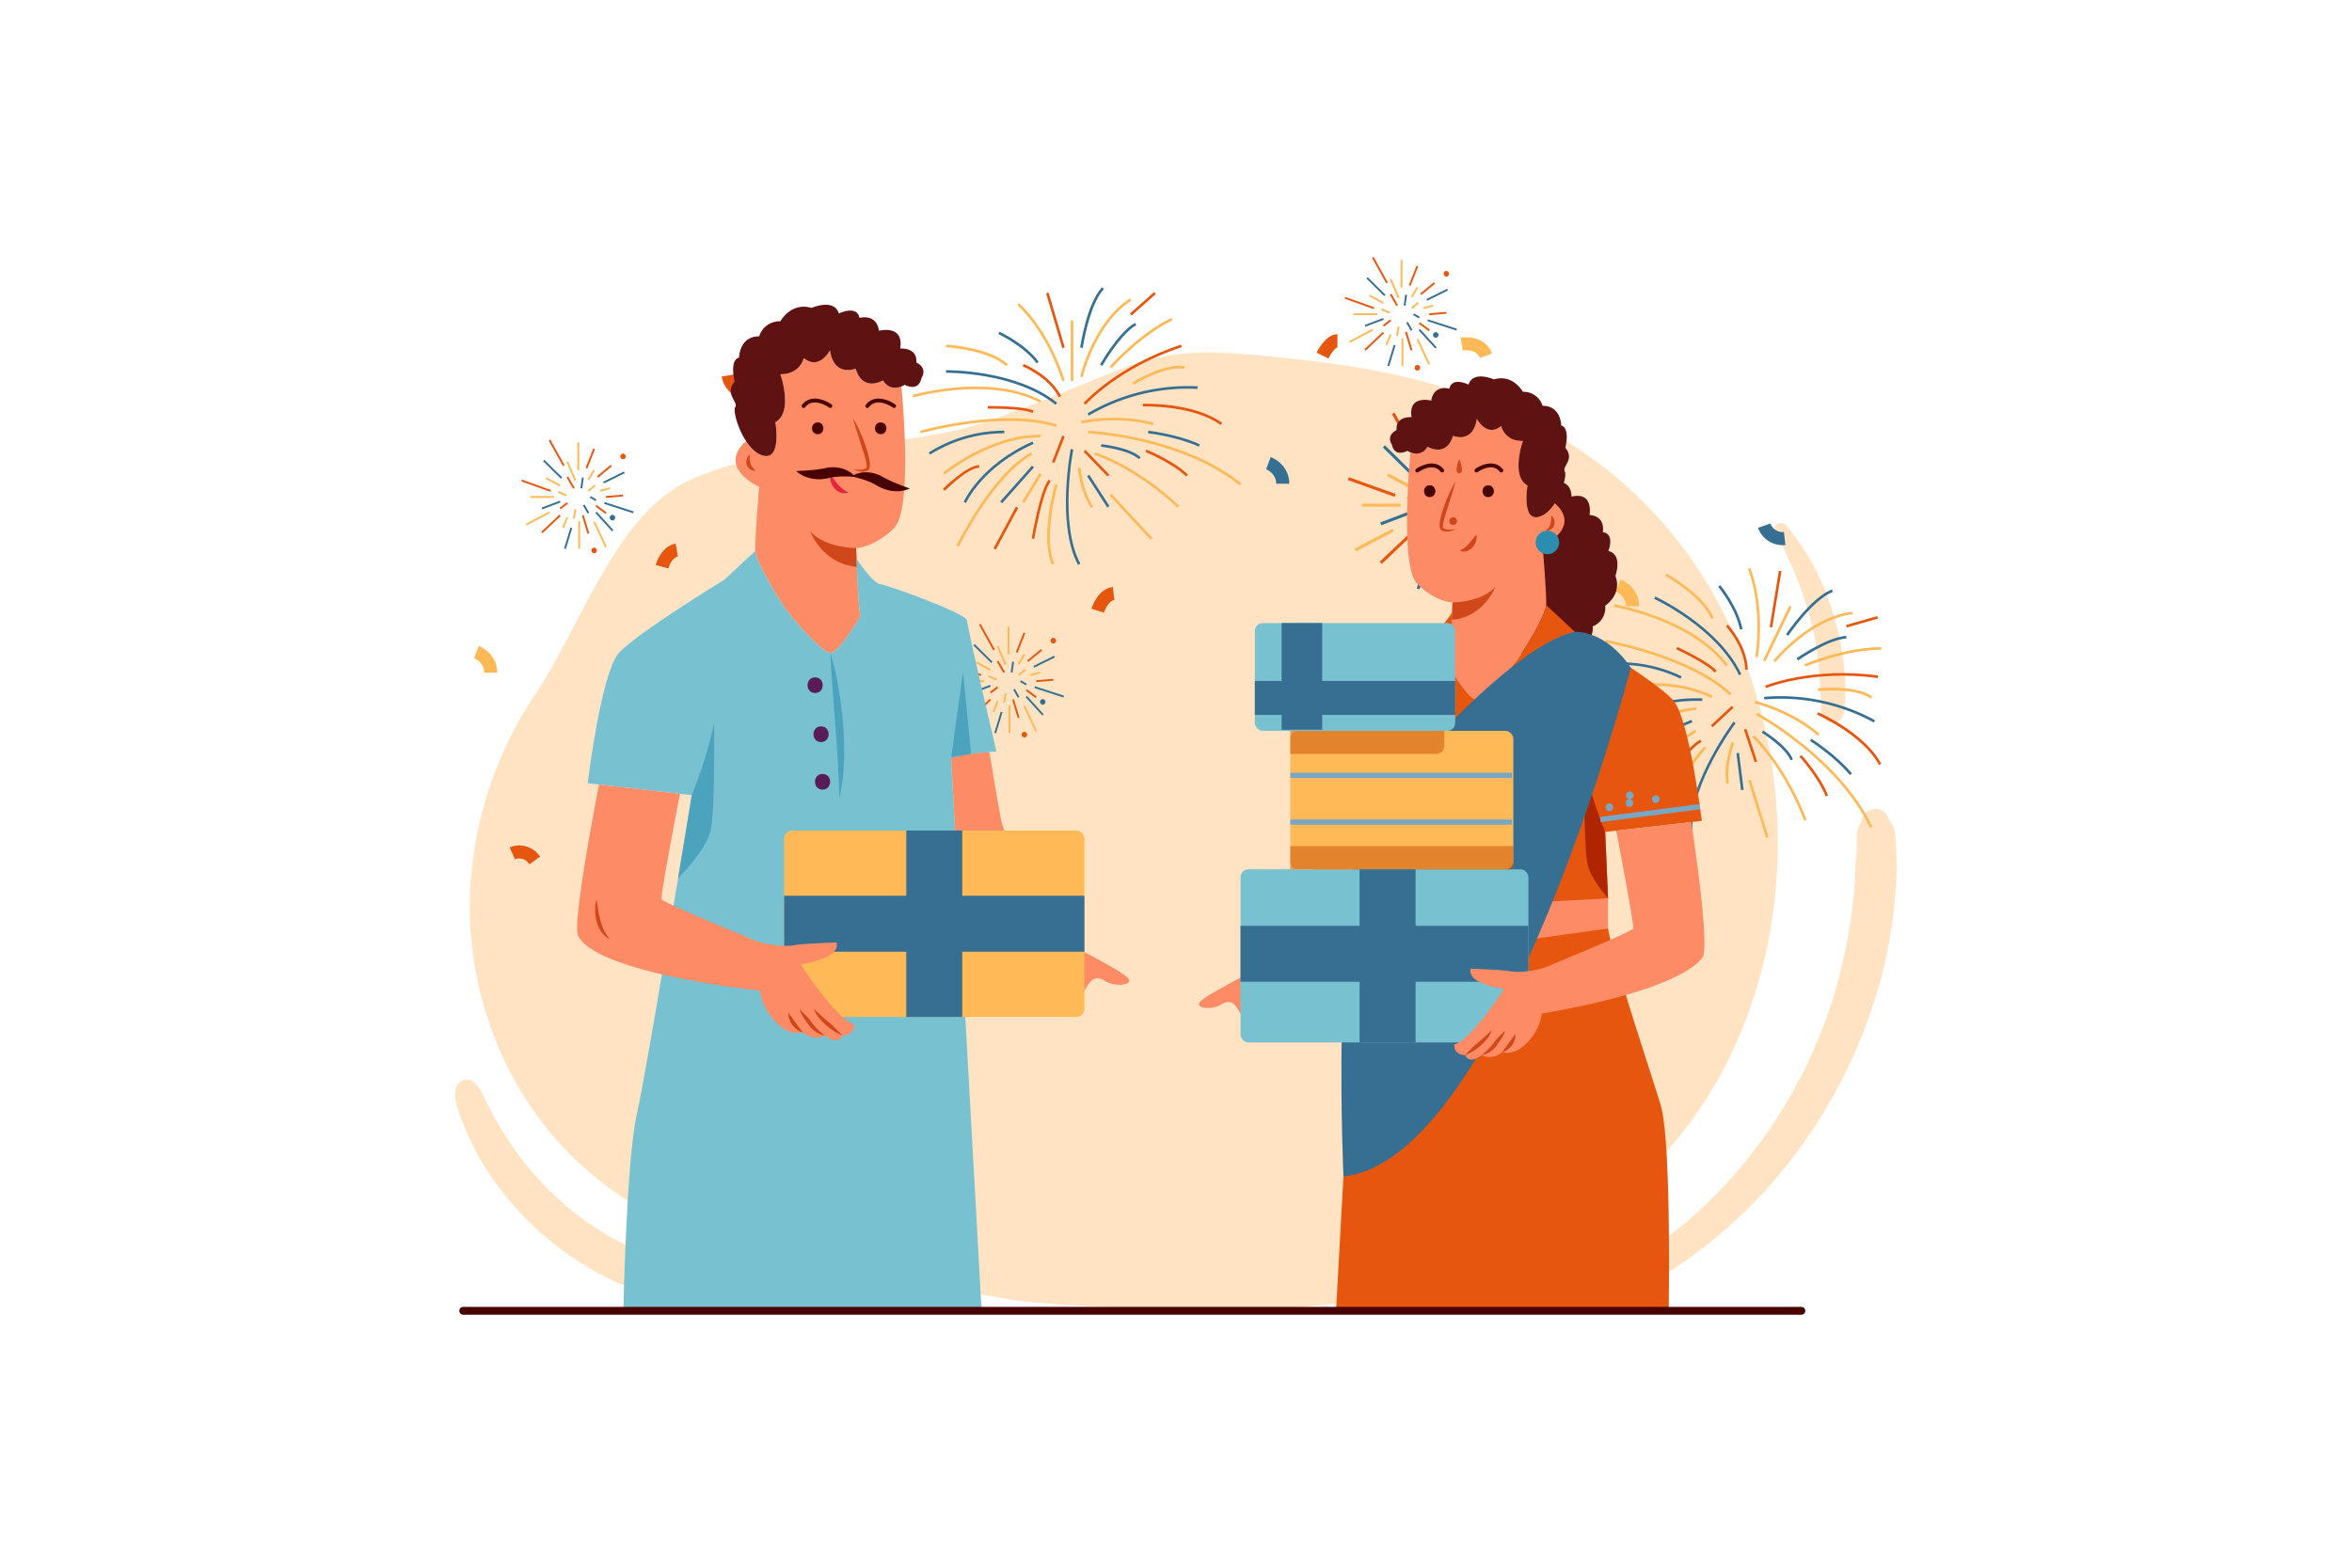 <svg id="Layer_1" data-name="Layer 1" xmlns="http://www.w3.org/2000/svg" viewBox="0 0 900 600"><path d="M307.057,484.431c-32.649-6.551-63.706-17.647-88.331-42.03-19.924-19.728-32.845-46.165-37.262-73.853-5.676-35.581,3.284-72.989,23.336-102.794,17.526-26.051,30.586-68.373,58.504-81.667,34.559-16.456,81.097-10.53,117.169-23.697,65.741-23.995,54.877-30.337,124.185-21.897,40.095,4.883,80.302,16.869,112.08,42.705a161.088,161.088,0,0,1,24.66,25.008c51.779,65.417,52.763,169.838-2.714,233.425-15.314,17.553-34.849,31.308-56.056,40.818-47.18,21.159-100.887,22.301-151.674,20.103-57.541-2.49-34.39-3.074-91.524-10.847C328.582,488.23,317.735,486.574,307.057,484.431Z" fill="#ffe3c2"/><path d="M599.772,501.437c.511-.076,1.021-.161,1.532-.239.487-.074.945-.162,1.432-.265-.135.029-.539.113.091-.018,1.307-.274,2.613-.559,3.911-.874q.764-.185,1.526-.383.304-.079.608-.16l.304-.081q.628-.172-.042.015a5.846,5.846,0,0,1,1.502-.15,11.451,11.451,0,0,0,2.444-.583c4.096-1.362,8.128-2.981,12.087-4.696,2.224-.963,4.384-2.151,6.526-3.276,1.953-1.026,3.911-2.071,5.786-3.235q5.363-3.333,10.457-7.075a187.41,187.41,0,0,0,33.264-31.325,195.998,195.998,0,0,0,24.843-38.334,193.124,193.124,0,0,0,8.751-20.601,176.529,176.529,0,0,0,10.178-44.715c.418-4.33.682-8.678.838-13.024.066-1.848-.102-3.662-.174-5.506q-.111-2.826-.313-5.647a14.426,14.426,0,0,0-.65-4.325,13.468,13.468,0,0,0-2.974-4.333l1.784,2.57a18.171,18.171,0,0,0-.949-2.137c-.957-2.048-2.948-3.761-5.377-3.459a6.257,6.257,0,0,0-2.597.928,5.626,5.626,0,0,0-2.167,3.334,22.938,22.938,0,0,0-.684,2.266l1.356-2.819a13.994,13.994,0,0,0-1.453,2.339,9.681,9.681,0,0,0-1.08,4.643c-.024,1.038-.02,2.076-.041,3.114-.041,2.121-.189,4.241-.228,6.361l.113-2.071c-.602,3.132-.416,6.452-.586,9.635q.058-1.065.116-2.13a198.791,198.791,0,0,1-6.571,40.114q-1.486,5.601-3.31,11.105l.624-1.882a194.208,194.208,0,0,1-15.846,35.452q-2.75,4.792-5.773,9.419l.967-1.48A191.06,191.06,0,0,1,656.793,456.953q-3.67,3.752-7.557,7.283l1.141-1.035a173.183,173.183,0,0,1-18.081,14.369c-3.448,2.375-6.895,4.746-10.487,6.902-1.786,1.072-3.524,2.194-5.362,3.181-.408.219-.814.468-1.238.656,1.223-.543-.337.167-.628.313q-1.546.775-3.116,1.501a21.788,21.788,0,0,0-3.739,1.897c-.163.118-.333.229-.499.343s-.333.227-.501.339q.518-.235.152-.076c-.535.207-1.059.447-1.591.664-2.22.904-4.476,1.723-6.736,2.518a2.91,2.91,0,0,0,1.221,5.629Z" fill="#ffe3c2"/><path d="M679.349,203.921q1.884,3.298,3.544,6.717c.133.274.266.549.395.825.029.062.443.982.156.317.317.735.593,1.489.924,2.218.546,1.203,1.123,2.392,1.653,3.603.122.28.242.56.364.84.411.946-.301-.743.085.202.228.558.458,1.115.68,1.675.446,1.124.907,2.243,1.345,3.37q1.374,3.531,2.509,7.148a127.742,127.742,0,0,1,3.605,14.439q.34,1.793.622,3.597c.094.601.18,1.204.268,1.806.158,1.085-.142-1.143-.007-.058.05.401.101.802.149,1.204q.427,3.615.62,7.253c.133,2.529.327,5.057.422,7.588q.068,1.822.076,3.645a10.474,10.474,0,0,0,.158,2.718,5.476,5.476,0,0,0,2.414,3.221c2.159,1.239,4.514.035,5.694-1.915.957-1.581.876-3.723.983-5.543a73.434,73.434,0,0,0,.173-7.592,108.025,108.025,0,0,0-2.037-15.726,107.706,107.706,0,0,0-10.901-30.341,96.863,96.863,0,0,0-9.962-14.246,2.483,2.483,0,0,0-3.287-.196,2.513,2.513,0,0,0-.645,3.229Z" fill="#ffe3c2"/><path d="M174.261,417.664a9.569,9.569,0,0,1-.06,1.355,7.671,7.671,0,0,0,.193,2.51c.233.919.518,1.829.794,2.737.541,1.774,1.083,3.538,1.78,5.256,1.566,3.858,3.274,7.654,5.216,11.338a108.198,108.198,0,0,0,13.623,19.659A117.611,117.611,0,0,0,232.051,488.879a90.971,90.971,0,0,0,12.96,5.45,54.684,54.684,0,0,0,6.015,1.623c1.066.215,2.136.423,3.21.593a9.359,9.359,0,0,0,4.304-.134,7.813,7.813,0,0,0,2.323-1.109,5.137,5.137,0,0,0,1.796-6.85,8.102,8.102,0,0,0-1.722-2.288,12.17,12.17,0,0,0-1.645-1.284,14.589,14.589,0,0,0-2.259-.926q-1.836-.696-3.644-1.459l1.634.69c-2.388-1.011-4.817-1.915-7.206-2.923l1.702.718c-2.006-.852-4.003-1.723-6.012-2.57l1.728.729a114.424,114.424,0,0,1-25.06-14.678l1.439,1.112a122.52,122.52,0,0,1-21.887-21.779q.529.684,1.057,1.368c-2.777-3.601-5.419-7.344-7.849-11.189-2.428-3.843-4.52-7.863-6.623-11.884-.597-1.142-1.159-2.304-1.705-3.47a9.629,9.629,0,0,0-1.467-2.472c-.206-.234-.435-.452-.645-.683-.261-.287-.765-1.093-.069-.011a4.381,4.381,0,0,0-8.164,2.211Z" fill="#ffe3c2"/><path d="M493.352,185.147h-5c0-4.054-3.83-5.537-3.868-5.551l1.756-4.682C486.53,175.023,493.352,177.668,493.352,185.147Z" fill="#376f92"/><path d="M190.285,257.455h-5c0-4.054-3.829-5.536-3.868-5.551l1.756-4.682C183.463,247.331,190.285,249.975,190.285,257.455Z" fill="#ffb957"/><path d="M627.212,232.024h-5c0-3.979-3.729-5.496-3.888-5.56l1.775-4.674C620.389,221.899,627.212,224.544,627.212,232.024Z" fill="#ffb957"/><path d="M255.715,217.558l-4.821-1.325c.081-.294,2.028-7.209,7.65-8.176l.848,4.928C257.341,213.338,256.017,216.484,255.715,217.558Z" fill="#e6560f"/><path d="M283.021,152.586a11.81,11.81,0,0,1-6.909-8.459l4.928-.846a6.745,6.745,0,0,0,3.904,4.69Z" fill="#e6560f"/><path d="M202.608,330.795c-2.24-3.092-5.024-2.14-5.56-1.917l-2.016-4.576a9.577,9.577,0,0,1,11.626,3.56Z" fill="#e6560f"/><path d="M240.918,346.745l-4.63-1.886c.501-1.233,3.227-7.336,7.752-6.492l-.921,4.914a.455.455,0,0,0,.204-.004C242.746,343.476,241.555,345.194,240.918,346.745Z" fill="#ffb957"/><path d="M285.77,336.246l-4.775-1.481c.45-1.45,2.958-8.722,8.183-9.528l.763,4.941C288.393,330.417,286.492,333.918,285.77,336.246Z" fill="#e6560f"/><path d="M566.251,136.998c-1.314-3.617-6.305-2.881-6.517-2.848l-.81-4.934c3.204-.535,9.836.05,12.025,6.072Z" fill="#ffb957"/><path d="M508.289,137.2l-4.479-2.223c.82-1.654,3.816-7.052,7.963-7.052v5C511.046,133.038,509.309,135.156,508.289,137.2Z" fill="#e6560f"/><path d="M681.924,208.643a9.958,9.958,0,0,1-9.209-6.647l4.725-1.637-2.362.818,2.354-.84a4.945,4.945,0,0,0,5.188,3.263l.578,4.967A11.07,11.07,0,0,1,681.924,208.643Z" fill="#376f92"/><path d="M567.728,256.485c-.852-3.796-7.125-3.041-7.187-3.034l-.658-4.957c3.755-.506,11.24.288,12.724,6.896Z" fill="#ffb957"/><path d="M422.41,234.463l-4.77-1.499c.243-.777,2.537-7.616,8.175-8.307l.608,4.963C424.485,229.858,422.882,232.986,422.41,234.463Z" fill="#e6560f"/><path d="M384.998,140.15c-6.993-6.327-22.864-7.24-23.023-7.249l.053-.998c.666.035,16.388.942,23.642,7.505Z" fill="#ffb957"/><path d="M397.968,154.118c-19.492-10.25-48.236-2.105-48.524-2.021l-.279-.961c.293-.084,29.42-8.342,49.269,2.097Z" fill="#ffb957"/><path d="M403.892,154.923c-15.626-12.603-41.615-12.237-41.882-12.242l-.02-1c.266.002,26.615-.369,42.528,12.463Z" fill="#376f92"/><path d="M395.061,158.069c-3.624-1.812-16.963-1.666-17.099-1.663l-.012-1c.559-.007,13.719-.149,17.558,1.769Z" fill="#e6560f"/><path d="M352.358,165.824l-.273-.963c.315-.091,31.775-8.886,52.272-2.397l-.303.953C383.851,157.015,352.67,165.735,352.358,165.824Z" fill="#ffb957"/><path d="M355.938,173.989l-.57-.822a54.299,54.299,0,0,1,27.997-8.334c.315,0,.631.003.95.01l-.021,1A53.019,53.019,0,0,0,355.938,173.989Z" fill="#376f92"/><path d="M361.462,181.682l-.641-.768c.176-.146,17.66-14.53,37.04-14.53.114,0,.229.001.343.002l-.009,1c-.11-.001-.224-.002-.335-.002C378.849,167.384,361.635,181.539,361.462,181.682Z" fill="#ffb957"/><path d="M361.496,187.828l-.707-.707c.378-.378,9.334-9.206,13.928-9.067l-.039,1c-.037-.002-.076-.003-.114-.003C370.325,179.05,361.585,187.739,361.496,187.828Z" fill="#e6560f"/><path d="M369.666,192.476l-.918-.396c.061-.141,6.313-14.188,26.334-23.082l.406.914C375.847,178.636,369.725,192.339,369.666,192.476Z" fill="#376f92"/><path d="M405.133,152.016c-3.981-7.797-13.71-11.733-13.808-11.772l.369-.93c.413.164,10.173,4.109,14.329,12.247Z" fill="#e6560f"/><path d="M396.648,139.047c-4.961-6.677-14.516-11.123-14.611-11.167l.418-.908c.4.185,9.88,4.594,14.996,11.479Z" fill="#376f92"/><path d="M406.474,145.934c-6.225-19.685-17.042-29.015-17.15-29.106l.646-.764c.11.094,11.139,9.589,17.457,29.569Z" fill="#ffb957"/><rect x="403.363" y="111.689" width="1" height="21.844" transform="translate(-18.188 119.181) rotate(-16.422)" fill="#e6560f"/><rect x="409.711" y="122.611" width="1" height="23.173" fill="#ffb957"/><path d="M414.309,133.16l-.99-.145c.1-.679,2.491-16.695,8.361-23.084l.736.676C416.755,116.769,414.333,132.997,414.309,133.16Z" fill="#376f92"/><path d="M414.301,144.35l-.975-.221c.047-.207,4.842-20.777,19.089-29.934l.541.842C419.049,123.975,414.347,144.147,414.301,144.35Z" fill="#ffb957"/><rect x="431.121" y="115.774" width="12.396" height="1" transform="translate(33.082 319.646) rotate(-41.596)" fill="#e6560f"/><path d="M421.798,140.024l-.871-.49c.283-.503,7.004-12.345,13.398-15.974l.494.869C428.667,127.921,421.867,139.904,421.798,140.024Z" fill="#376f92"/><path d="M425.341,140.966l-.752-.66c.11-.126,11.192-12.67,23.665-18.649l.432.902C436.402,128.448,425.451,140.841,425.341,140.966Z" fill="#ffb957"/><path d="M415.387,154.867l-.746-.666c.128-.144,13.066-14.432,37.277-22.274l.309.951C428.289,140.631,415.513,154.725,415.387,154.867Z" fill="#e6560f"/><rect x="399.545" y="171.447" width="10.866" height="1" transform="translate(97.653 486.788) rotate(-68.697)" fill="#e6560f"/><path d="M366.912,209.224l-.9-.436c.131-.271,13.284-27.263,28.518-35.649l.482.877C380.058,182.248,367.042,208.955,366.912,209.224Z" fill="#ffb957"/><rect x="380.017" y="184.914" width="18.353" height="1" transform="translate(-7.844 353.376) rotate(-48.404)" fill="#376f92"/><rect x="375.847" y="201.644" width="18.116" height="1" transform="translate(24.794 445.729) rotate(-61.783)" fill="#e6560f"/><rect x="388.427" y="186.289" width="12.857" height="0.999" transform="translate(29.997 426.953) rotate(-58.671)" fill="#ffb957"/><path d="M395.778,206.256l-.986-.162c.12-.727,2.976-17.845,6.439-22.52l.803.596C398.713,188.652,395.807,206.082,395.778,206.256Z" fill="#e6560f"/><path d="M402.549,216.16c-4.654-10.342.936-30.05,1.176-30.884l.961.277c-.058.2-5.729,20.188-1.225,30.196Z" fill="#ffb957"/><path d="M412.515,216.192c-8.395-15.591-2.852-44.058-2.795-44.343l.98.195c-.056.282-5.528,28.4,2.695,43.673Z" fill="#376f92"/><path d="M474.407,185.804c-22.602-18.217-57.689-19.947-58.041-19.962l.043-1c.355.016,35.771,1.763,58.625,20.183Z" fill="#ffb957"/><path d="M416.666,159.066l-.557-.83A75.835,75.835,0,0,1,458.274,147.857l-.049.998A74.781,74.781,0,0,0,416.666,159.066Z" fill="#376f92"/><path d="M467.047,162.658c-10.543-7.698-29.517-7.12-29.712-7.109l-.035-1c.788-.028,19.515-.602,30.337,7.303Z" fill="#e6560f"/><path d="M441.131,162.737c-13.44-3.698-27.072-.713-27.208-.681l-.219-.977c.138-.03,14.005-3.069,27.692.692Z" fill="#ffb957"/><path d="M450.527,194.313c-16.029-15.229-31.561-20.21-31.716-20.258l.299-.955c.157.05,15.91,5.102,32.106,20.488Z" fill="#ffb957"/><rect x="419.061" y="170.714" width="1" height="13.104" transform="translate(-5.548 340.782) rotate(-43.943)" fill="#e6560f"/><path d="M417.517,194.446c-4.313-6.384-5.031-14.977-5.06-15.339l.996-.078c.007.086.729,8.696,4.892,14.856Z" fill="#ffb957"/><rect x="419.748" y="180.847" width="1" height="14.241" transform="translate(-34.786 257.852) rotate(-32.829)" fill="#376f92"/><rect x="432.272" y="186.296" width="0.999" height="22.944" transform="translate(-18.933 347.322) rotate(-42.879)" fill="#ffb957"/><path d="M435.768,175.736c-3.609-3.527-14.352-4.737-14.46-4.749l.109-.994c.455.05,11.196,1.262,15.05,5.028Z" fill="#376f92"/><path d="M453.873,182.345c-5.441-5.189-15.441-9.293-15.542-9.334l.377-.926c.417.169,10.275,4.214,15.854,9.537Z" fill="#e6560f"/><path d="M433.807,147.238l-.527-.85c.504-.312,12.427-7.634,20.084-6.244l-.18.984C445.913,139.802,433.928,147.163,433.807,147.238Z" fill="#ffb957"/><path d="M458.73,170.946c-8.578-3.869-19.301-5.104-19.408-5.116l.111-.994c.108.013,10.987,1.266,19.708,5.198Z" fill="#376f92"/><path d="M654.813,236.908c-3.556-8.734-17.46-16.442-17.6-16.519l.48-.876c.585.321,14.357,7.958,18.046,17.017Z" fill="#ffb957"/><path d="M660.441,255.119c-13.116-17.691-42.548-22.821-42.845-22.87l.165-.987c.3.051,30.126,5.246,43.482,23.261Z" fill="#ffb957"/><path d="M665.429,258.415c-8.612-18.133-32.188-29.078-32.426-29.198l.416-.909c.238.117,24.141,11.213,32.912,29.677Z" fill="#376f92"/><path d="M656.108,257.418c-2.479-3.205-14.561-8.859-14.685-8.916l.423-.906c.506.236,12.426,5.816,15.053,9.21Z" fill="#e6560f"/><path d="M614.268,245.882l.171-.986c.324.055,32.485,5.777,48.138,20.515l-.686.727C646.464,251.606,614.587,245.937,614.268,245.882Z" fill="#ffb957"/><path d="M613.951,254.791l-.157-.988a54.299,54.299,0,0,1,28.841,4.636c.284.137.567.276.852.421l-.453.892A53.019,53.019,0,0,0,613.951,254.791Z" fill="#376f92"/><path d="M615.592,264.12l-.244-.969c.222-.056,22.215-5.431,39.677,2.975.103.05.205.1.308.15l-.442.897c-.099-.049-.201-.099-.301-.147C637.46,258.779,615.81,264.065,615.592,264.12Z" fill="#ffb957"/><path d="M612.956,269.671l-.33-.944c.504-.177,12.404-4.246,16.482-2.128l-.469.884c-.033-.018-.067-.036-.102-.052C624.718,265.593,613.074,269.63,612.956,269.671Z" fill="#e6560f"/><path d="M618.301,277.404l-.655-.755c.116-.1,11.843-10.045,33.74-9.374l-.03 1C629.874,267.615,618.414,277.306,618.301,277.404Z" fill="#376f92"/><path d="M667.809,256.334c-.205-8.752-7.263-16.519-7.334-16.597l.736-.678c.301.327,7.383,8.115,7.598,17.251Z" fill="#e6560f"/><path d="M665.789,240.968c-1.574-8.168-8.254-16.319-8.321-16.4l.771-.637c.281.34,6.909,8.425,8.532,16.848Z" fill="#376f92"/><path d="M671.655,251.435c2.93-20.436-2.769-33.535-2.827-33.665l.914-.408c.059.132,5.877,13.472,2.902,34.215Z" fill="#ffb957"/><rect x="668.497" y="228.788" width="21.844" height="1" transform="translate(343.508 862.808) rotate(-80.714)" fill="#e6560f"/><rect x="668.526" y="241.981" width="23.173" height="1" transform="translate(166.61 750.089) rotate(-64.292)" fill="#ffb957"/><path d="M684.256,243.324l-.83-.56c.384-.568,9.487-13.962,17.547-17.172l.37.928C693.57,229.617,684.348,243.187,684.256,243.324Z" fill="#376f92"/><path d="M679.394,253.404l-.782-.622c.132-.166,13.375-16.62,30.184-18.69l.122.993C692.511,237.105,679.524,253.24,679.394,253.404Z" fill="#ffb957"/><rect x="706.114" y="237.591" width="12.396" height="1" transform="matrix(0.962, -0.274, 0.274, 0.962, -37.968, 204.101)" fill="#e6560f"/><path d="M688.026,252.758l-.572-.82c.473-.33,11.666-8.085,19.001-8.58l.068.997C699.464,244.832,688.14,252.679,688.026,252.758Z" fill="#376f92"/><path d="M690.81,255.144l-.391-.921c.154-.066,15.581-6.561,29.412-6.538l-.003,1C706.206,248.662,690.962,255.079,690.81,255.144Z" fill="#ffb957"/><path d="M675.811,263.35l-.383-.924c.178-.074,18.033-7.335,43.25-3.899l-.135.991C693.61,256.12,675.986,263.277,675.811,263.35Z" fill="#e6560f"/><rect x="653.59" y="273.725" width="10.866" height="1" transform="translate(-10.023 522.997) rotate(-42.989)" fill="#e6560f"/><path d="M608.554,291.299l-.622-.783c.236-.188,23.795-18.802,41.159-19.75l.054.999C632.101,272.696,608.788,291.113,608.554,291.299Z" fill="#ffb957"/><rect x="629.783" y="279.011" width="18.353" height="1" transform="translate(-58.369 268.176) rotate(-22.696)" fill="#376f92"/><rect x="618.78" y="292.225" width="18.116" height="1" transform="translate(-51.98 425.825) rotate(-36.075)" fill="#e6560f"/><rect x="637.036" y="282.706" width="12.857" height="0.999" transform="translate(-50.507 395.7) rotate(-32.963)" fill="#ffb957"/><path d="M635.851,301.147l-.818-.574c.423-.603,10.422-14.788,15.571-17.498l.465.885C646.132,286.558,635.953,301.002,635.851,301.147Z" fill="#e6560f"/><path d="M637.656,313.007c.293-11.337,13.878-26.67,14.456-27.317l.746.667c-.139.155-13.919,15.705-14.202,26.676Z" fill="#ffb957"/><path d="M646.621,317.359c-.801-17.689,16.542-40.934,16.717-41.166l.799.601c-.173.23-17.301,23.191-16.516,40.519Z" fill="#376f92"/><path d="M715.568,316.827c-12.462-26.218-43.326-42.998-43.637-43.163l.472-.882c.314.168,31.466,17.105,44.067,43.616Z" fill="#ffb957"/><path d="M675.141,267.688l-.141-.989a75.835,75.835,0,0,1,42.494,8.939l-.477.878A74.781,74.781,0,0,0,675.141,267.688Z" fill="#376f92"/><path d="M718.978,292.779c-6.16-11.51-23.506-19.219-23.687-19.294l.402-.916c.722.316,17.844,7.923,24.166,19.74Z" fill="#e6560f"/><path d="M695.593,281.609c-10.506-9.162-24.083-12.386-24.22-12.416l.227-.975c.137.032,13.95,3.31,24.651,12.636Z" fill="#ffb957"/><path d="M690.361,314.135c-7.837-20.674-19.67-31.9-19.789-32.01l.684-.731c.12.113,12.122,11.498,20.041,32.388Z" fill="#ffb957"/><rect x="669.355" y="278.791" width="1" height="13.104" transform="translate(-55.649 223.94) rotate(-18.235)" fill="#e6560f"/><path d="M660.561,299.936c-1.117-7.623,1.963-15.677,2.095-16.015l.931.362c-.031.08-3.115,8.152-2.037,15.508Z" fill="#ffb957"/><rect x="665.332" y="288.162" width="1" height="14.241" transform="translate(-31.469 84.819) rotate(-7.121)" fill="#376f92"/><rect x="672.365" y="298.074" width="0.999" height="22.944" transform="translate(-61.394 212.437) rotate(-17.17)" fill="#ffb957"/><path d="M685.122,290.995c-1.722-4.744-10.876-10.494-10.969-10.551l.53-.848c.388.242,9.541,5.994,11.379,11.059Z" fill="#376f92"/><path d="M698.567,304.803c-2.652-7.036-9.882-15.071-9.955-15.152l.741-.671c.302.333,7.43,8.254,10.148,15.471Z" fill="#e6560f"/><path d="M695.717,264.467l-.107-.994c.59-.063,14.508-1.488,20.805,3.086l-.589.809C709.85,263.018,695.859,264.452,695.717,264.467Z" fill="#ffb957"/><path d="M707.889,296.639c-6.051-7.207-15.176-12.972-15.268-13.029l.532-.847c.092.058,9.351,5.906,15.502,13.233Z" fill="#376f92"/><path d="M542.378,141.826a1.076,1.076,0,0,0,0-2.151,1.076,1.076,0,0,0,0,2.151Z" fill="#e6560f"/><path d="M553.449,105.844a1.076,1.076,0,0,0,0-2.151,1.076,1.076,0,0,0,0,2.151Z" fill="#e6560f"/><rect x="527.672" y="97.788" width="0.717" height="11.193" transform="translate(16.373 269.852) rotate(-29.1)" fill="#e6560f"/><rect x="519.876" y="110.098" width="0.717" height="11.761" transform="translate(235.558 566.594) rotate(-70.285)" fill="#e6560f"/><rect x="515.779" y="128.167" width="10.111" height="0.717" transform="translate(0.096 257.439) rotate(-27.766)" fill="#ffb957"/><rect x="521.033" y="130.243" width="9.659" height="0.717" transform="translate(54.311 397.486) rotate(-43.456)" fill="#e6560f"/><rect x="526.15" y="104.909" width="0.717" height="9.591" transform="translate(78.649 407.477) rotate(-45.389)" fill="#376f92"/><rect x="535.93" y="99.397" width="0.717" height="10.63" fill="#ffb957"/><rect x="536.299" y="129.494" width="0.717" height="10.61" fill="#ffb957"/><rect x="536.884" y="105.194" width="8.035" height="0.717" transform="translate(244.032 569.863) rotate(-68.448)" fill="#e6560f"/><rect x="517.928" y="119.91" width="9.134" height="0.717" fill="#ffb957"/><rect x="522.113" y="123.009" width="7.499" height="0.717" transform="translate(-9.57 194.519) rotate(-20.772)" fill="#376f92"/><rect x="529.009" y="123.277" width="3.488" height="0.717" transform="translate(34.268 348.329) rotate(-37.463)" fill="#e6560f"/><rect x="526.335" y="111.48" width="0.717" height="6.09" transform="translate(174.691 522.711) rotate(-61.494)" fill="#ffb957"/><rect x="533.301" y="106.489" width="0.717" height="7.814" transform="translate(-0.84 216.652) rotate(-22.931)" fill="#ffb957"/><rect x="533.024" y="112.278" width="0.717" height="5.001" transform="translate(13.706 280.933) rotate(-29.875)" fill="#e6560f"/><rect x="538.744" y="127.123" width="0.717" height="7.326" transform="matrix(0.957, -0.29, 0.29, 0.957, -14.772, 161.759)" fill="#e6560f"/><rect x="528.241" y="135.733" width="8.391" height="0.717" transform="translate(247.331 605.904) rotate(-73.086)" fill="#376f92"/><rect x="542.891" y="110.084" width="6.816" height="0.717" transform="translate(54.467 372.628) rotate(-39.49)" fill="#e6560f"/><rect x="545.518" y="112.46" width="8.851" height="0.717" transform="translate(6.977 255.483) rotate(-26.315)" fill="#376f92"/><rect x="551.499" y="118.531" width="0.717" height="11.685" transform="translate(263.604 611.124) rotate(-72.067)" fill="#376f92"/><rect x="544.28" y="129.27" width="0.717" height="10.69" transform="translate(-5.829 242.954) rotate(-25.017)" fill="#ffb957"/><rect x="545.941" y="124.944" width="0.717" height="9.471" transform="translate(54.659 400.878) rotate(-42.236)" fill="#376f92"/><rect x="546.887" y="119.633" width="6.574" height="0.717" transform="translate(-8.136 46.647) rotate(-4.819)" fill="#e6560f"/><rect x="539.119" y="111.514" width="4.304" height="0.717" transform="translate(166.791 518.388) rotate(-59.027)" fill="#ffb957"/><rect x="535.682" y="114.524" width="4.166" height="0.717" transform="translate(352.483 632.627) rotate(-82.368)" fill="#376f92"/><rect x="529.113" y="129.689" width="4.386" height="0.717" transform="translate(209.698 572.504) rotate(-67.742)" fill="#ffb957"/><rect x="529.841" y="117.309" width="0.717" height="3.429" transform="translate(207.291 556.067) rotate(-66.194)" fill="#ffb957"/><rect x="533.107" y="126.391" width="3.595" height="0.717" transform="translate(327.159 635.7) rotate(-81.126)" fill="#ffb957"/><rect x="539.784" y="116.542" width="3.343" height="0.717" transform="translate(48.905 370.344) rotate(-39.411)" fill="#ffb957"/><rect x="544.571" y="117.096" width="3.872" height="0.717" transform="translate(-11.689 147.169) rotate(-15.177)" fill="#ffb957"/><rect x="544.649" y="122.686" width="0.717" height="4.715" transform="translate(119.366 487.669) rotate(-53.351)" fill="#e6560f"/><rect x="538.929" y="123.135" width="0.717" height="3.546" transform="translate(8.751 282.908) rotate(-29.625)" fill="#376f92"/><rect x="541.65" y="119.632" width="0.717" height="2.564" transform="translate(164.491 528.191) rotate(-59.748)" fill="#376f92"/><path d="M549.39,129.278a1.076,1.076,0,0,0,0-2.151,1.076,1.076,0,0,0,0,2.151Z" fill="#376f92"/><path d="M391.994,282.254a1.076,1.076,0,0,0,0-2.151,1.076,1.076,0,0,0,0,2.151Z" fill="#e6560f"/><path d="M403.065,246.272a1.076,1.076,0,0,0,0-2.151,1.076,1.076,0,0,0,0,2.151Z" fill="#e6560f"/><rect x="377.288" y="238.216" width="0.717" height="11.193" transform="translate(-70.905 214.441) rotate(-29.1)" fill="#e6560f"/><rect x="369.492" y="250.526" width="0.717" height="11.761" transform="translate(3.709 518.081) rotate(-70.285)" fill="#e6560f"/><rect x="365.395" y="268.595" width="10.111" height="0.717" transform="translate(-82.641 203.55) rotate(-27.766)" fill="#ffb957"/><rect x="370.649" y="270.671" width="9.659" height="0.717" transform="translate(-83.496 332.543) rotate(-43.456)" fill="#e6560f"/><rect x="375.766" y="245.337" width="0.717" height="9.591" transform="translate(-66.091 342.227) rotate(-45.389)" fill="#376f92"/><rect x="385.546" y="239.825" width="0.717" height="10.63" fill="#ffb957"/><rect x="385.915" y="269.922" width="0.717" height="10.61" fill="#ffb957"/><rect x="386.5" y="245.622" width="8.035" height="0.717" transform="translate(18.281 518.835) rotate(-68.448)" fill="#e6560f"/><rect x="367.544" y="260.338" width="9.134" height="0.717" fill="#ffb957"/><rect x="371.729" y="263.436" width="7.499" height="0.717" transform="translate(-69.149 150.312) rotate(-20.772)" fill="#376f92"/><rect x="378.625" y="263.705" width="3.488" height="0.717" transform="translate(-82.164 285.822) rotate(-37.463)" fill="#e6560f"/><rect x="375.951" y="251.908" width="0.717" height="6.09" transform="translate(-27.327 463.968) rotate(-61.494)" fill="#ffb957"/><rect x="382.917" y="246.917" width="0.717" height="7.814" transform="translate(-67.439 169.156) rotate(-22.931)" fill="#ffb957"/><rect x="382.64" y="252.706" width="0.717" height="5.001" transform="translate(-76.226 224.686) rotate(-29.875)" fill="#e6560f"/><rect x="388.36" y="267.551" width="0.717" height="7.326" transform="translate(-61.894 124.22) rotate(-16.837)" fill="#e6560f"/><rect x="377.857" y="276.16" width="8.391" height="0.717" transform="translate(6.344 561.599) rotate(-73.086)" fill="#376f92"/><rect x="392.507" y="250.512" width="6.816" height="0.717" transform="translate(-69.166 309.046) rotate(-39.49)" fill="#e6560f"/><rect x="395.134" y="252.887" width="8.851" height="0.717" transform="translate(-70.859 203.37) rotate(-26.315)" fill="#376f92"/><rect x="401.115" y="258.959" width="0.717" height="11.685" transform="translate(25.919 565.235) rotate(-72.067)" fill="#376f92"/><rect x="393.896" y="269.698" width="0.717" height="10.69" transform="translate(-79.325 192.533) rotate(-25.017)" fill="#ffb957"/><rect x="395.557" y="265.371" width="0.717" height="9.471" transform="translate(-78.776 336.25) rotate(-42.236)" fill="#376f92"/><rect x="396.503" y="260.061" width="6.574" height="0.717" transform="translate(-20.466 34.509) rotate(-4.819)" fill="#e6560f"/><rect x="388.735" y="251.942" width="4.304" height="0.717" transform="translate(-26.603 457.605) rotate(-59.027)" fill="#ffb957"/><rect x="385.298" y="254.952" width="4.166" height="0.717" transform="translate(82.886 605.354) rotate(-82.368)" fill="#376f92"/><rect x="378.729" y="270.117" width="4.386" height="0.717" transform="translate(-13.687 520.562) rotate(-67.742)" fill="#ffb957"/><rect x="379.457" y="257.736" width="0.717" height="3.429" transform="translate(-10.871 502.224) rotate(-66.194)" fill="#ffb957"/><rect x="382.723" y="266.819" width="3.595" height="0.717" transform="translate(61.226 605.881) rotate(-81.126)" fill="#ffb957"/><rect x="389.4" y="256.97" width="3.343" height="0.717" transform="translate(-74.447 306.8) rotate(-39.411)" fill="#ffb957"/><rect x="394.187" y="257.524" width="3.872" height="0.717" transform="translate(-53.697 112.697) rotate(-15.177)" fill="#ffb957"/><rect x="394.265" y="263.113" width="0.717" height="4.715" transform="translate(-53.92 423.62) rotate(-53.351)" fill="#e6560f"/><rect x="388.545" y="263.563" width="0.717" height="3.546" transform="translate(-80.324 226.927) rotate(-29.625)" fill="#376f92"/><rect x="391.266" y="260.06" width="0.717" height="2.564" transform="translate(-31.431 467.966) rotate(-59.748)" fill="#376f92"/><path d="M399.006,269.706a1.076,1.076,0,0,0,0-2.151,1.076,1.076,0,0,0,0,2.151Z" fill="#376f92"/><path d="M227.347,211.751a1.076,1.076,0,0,0,0-2.151,1.076,1.076,0,0,0,0,2.151Z" fill="#e6560f"/><path d="M238.418,175.768a1.076,1.076,0,0,0,0-2.151,1.076,1.076,0,0,0,0,2.151Z" fill="#e6560f"/><rect x="212.641" y="167.712" width="0.717" height="11.193" transform="translate(-57.4 125.467) rotate(-29.1)" fill="#e6560f"/><rect x="204.845" y="180.022" width="0.717" height="11.761" transform="translate(-39.026 316.365) rotate(-70.285)" fill="#e6560f"/><rect x="200.748" y="198.092" width="10.111" height="0.717" transform="translate(-68.754 118.728) rotate(-27.766)" fill="#ffb957"/><rect x="206.002" y="200.168" width="9.659" height="0.717" transform="translate(-80.133 199.974) rotate(-43.456)" fill="#e6560f"/><rect x="211.119" y="174.834" width="0.717" height="9.591" transform="translate(-64.917 204.026) rotate(-45.389)" fill="#376f92"/><rect x="220.899" y="169.322" width="0.717" height="10.63" fill="#ffb957"/><rect x="221.268" y="199.419" width="0.717" height="10.61" fill="#ffb957"/><rect x="221.853" y="175.119" width="8.035" height="0.717" transform="translate(-20.31 321.095) rotate(-68.448)" fill="#e6560f"/><rect x="202.897" y="189.835" width="9.134" height="0.717" fill="#ffb957"/><rect x="207.082" y="192.933" width="7.499" height="0.717" transform="translate(-54.847 87.337) rotate(-20.772)" fill="#376f92"/><rect x="213.978" y="193.202" width="3.488" height="0.717" transform="translate(-73.24 171.134) rotate(-37.463)" fill="#e6560f"/><rect x="211.303" y="181.405" width="0.717" height="6.09" transform="translate(-51.442 282.425) rotate(-61.494)" fill="#ffb957"/><rect x="218.269" y="176.414" width="0.717" height="7.814" transform="translate(-52.98 99.434) rotate(-22.931)" fill="#ffb957"/><rect x="217.993" y="182.203" width="0.717" height="5.001" transform="translate(-62.987 133.306) rotate(-29.875)" fill="#e6560f"/><rect x="223.713" y="197.048" width="0.717" height="7.326" transform="translate(-48.531 73.507) rotate(-16.837)" fill="#e6560f"/><rect x="213.21" y="205.657" width="8.391" height="0.717" transform="translate(-42.949 354.082) rotate(-73.086)" fill="#376f92"/><rect x="227.86" y="180.009" width="6.816" height="0.717" transform="translate(-61.913 188.246) rotate(-39.49)" fill="#e6560f"/><rect x="230.487" y="182.384" width="8.851" height="0.717" transform="translate(-56.667 123.075) rotate(-26.315)" fill="#376f92"/><rect x="236.468" y="188.456" width="0.717" height="11.685" transform="translate(-20.953 359.792) rotate(-72.067)" fill="#376f92"/><rect x="229.249" y="199.195" width="0.717" height="10.69" transform="translate(-64.957 116.29) rotate(-25.017)" fill="#ffb957"/><rect x="230.91" y="194.868" width="0.717" height="9.471" transform="translate(-74.13 207.274) rotate(-42.236)" fill="#376f92"/><rect x="231.856" y="189.558" width="6.574" height="0.717" transform="translate(-15.125 20.427) rotate(-4.819)" fill="#e6560f"/><rect x="224.088" y="181.439" width="4.304" height="0.717" transform="translate(-46.066 282.216) rotate(-59.027)" fill="#ffb957"/><rect x="220.651" y="184.449" width="4.166" height="0.717" transform="translate(9.984 381.025) rotate(-82.368)" fill="#376f92"/><rect x="214.082" y="199.614" width="4.386" height="0.717" transform="translate(-50.718 324.385) rotate(-67.742)" fill="#ffb957"/><rect x="214.81" y="187.233" width="0.717" height="3.429" transform="translate(-44.555 309.54) rotate(-66.194)" fill="#ffb957"/><rect x="218.076" y="196.316" width="3.595" height="0.717" transform="translate(-8.364 383.578) rotate(-81.126)" fill="#ffb957"/><rect x="224.752" y="186.467" width="3.343" height="0.717" transform="translate(-67.125 186.236) rotate(-39.411)" fill="#ffb957"/><rect x="229.54" y="187.021" width="3.872" height="0.717" transform="translate(-40.982 67.134) rotate(-15.177)" fill="#ffb957"/><rect x="229.618" y="192.61" width="0.717" height="4.715" transform="translate(-63.723 263.103) rotate(-53.351)" fill="#e6560f"/><rect x="223.898" y="193.06" width="0.717" height="3.546" transform="translate(-66.995 136.323) rotate(-29.625)" fill="#376f92"/><rect x="226.619" y="189.557" width="0.717" height="2.564" transform="translate(-52.225 290.758) rotate(-59.748)" fill="#376f92"/><path d="M234.359,199.203a1.076,1.076,0,0,0,0-2.151,1.076,1.076,0,0,0,0,2.151Z" fill="#376f92"/><path d="M560.69,228.153a1.738,1.738,0,0,0,0-3.474,1.738,1.738,0,0,0,0,3.474Z" fill="#e6560f"/><path d="M578.573,170.034a1.738,1.738,0,0,0,0-3.474,1.738,1.738,0,0,0,0,3.474Z" fill="#e6560f"/><rect x="536.938" y="157.022" width="1.158" height="18.079" transform="translate(-12.912 282.377) rotate(-29.1)" fill="#e6560f"/><rect x="524.345" y="176.905" width="1.158" height="18.996" transform="translate(172.369 617.676) rotate(-70.285)" fill="#e6560f"/><rect x="517.727" y="206.091" width="16.331" height="1.158" transform="translate(-35.727 268.793) rotate(-27.766)" fill="#ffb957"/><rect x="526.214" y="209.445" width="15.601" height="1.158" transform="translate(1.919 424.862) rotate(-43.456)" fill="#e6560f"/><rect x="534.479" y="168.524" width="1.158" height="15.491" transform="translate(33.807 433.38) rotate(-45.389)" fill="#376f92"/><rect x="550.276" y="159.622" width="1.158" height="17.169" fill="#ffb957"/><rect x="550.872" y="208.235" width="1.158" height="17.138" fill="#ffb957"/><rect x="551.816" y="168.985" width="12.979" height="1.158" transform="translate(195.506 626.547) rotate(-68.448)" fill="#e6560f"/><rect x="521.199" y="192.754" width="14.753" height="1.158" fill="#ffb957"/><rect x="527.958" y="197.759" width="12.113" height="1.158" transform="translate(-35.629 202.283) rotate(-20.772)" fill="#376f92"/><rect x="539.096" y="198.193" width="5.633" height="1.158" transform="translate(-9.132 370.614) rotate(-37.463)" fill="#e6560f"/><rect x="534.777" y="179.138" width="1.158" height="9.836" transform="translate(118.117 566.672) rotate(-61.494)" fill="#ffb957"/><rect x="546.028" y="171.077" width="1.158" height="12.621" transform="translate(-25.918 226.991) rotate(-22.931)" fill="#ffb957"/><rect x="545.581" y="180.427" width="1.158" height="8.078" transform="translate(-19.308 296.558) rotate(-29.875)" fill="#e6560f"/><rect x="554.821" y="204.405" width="1.158" height="11.833" transform="translate(-37.111 169.889) rotate(-16.837)" fill="#e6560f"/><rect x="537.856" y="218.311" width="13.553" height="1.158" transform="translate(176.762 676.283) rotate(-73.086)" fill="#376f92"/><rect x="561.519" y="176.883" width="11.01" height="1.158" transform="translate(16.577 401.106) rotate(-39.49)" fill="#e6560f"/><rect x="565.762" y="180.72" width="14.295" height="1.158" transform="translate(-21.001 272.761) rotate(-26.315)" fill="#376f92"/><rect x="575.423" y="190.527" width="1.158" height="18.874" transform="translate(208.396 686.41) rotate(-72.067)" fill="#376f92"/><rect x="563.762" y="207.872" width="1.158" height="17.267" transform="translate(-38.612 258.969) rotate(-25.017)" fill="#ffb957"/><rect x="566.445" y="200.884" width="1.158" height="15.297" transform="translate(7.035 435.281) rotate(-42.236)" fill="#376f92"/><rect x="567.973" y="192.307" width="10.619" height="1.158" transform="translate(-14.179 48.847) rotate(-4.819)" fill="#e6560f"/><rect x="555.426" y="179.193" width="6.951" height="1.158" transform="matrix(0.515, -0.857, 0.857, 0.515, 117.131, 566.46)" fill="#ffb957"/><rect x="549.874" y="184.055" width="6.729" height="1.158" transform="translate(296.768 708.452) rotate(-82.368)" fill="#376f92"/><rect x="539.265" y="208.55" width="7.084" height="1.159" transform="translate(143.654 632.274) rotate(-67.742)" fill="#ffb957"/><rect x="540.44" y="188.552" width="1.158" height="5.538" transform="translate(147.596 609.082) rotate(-66.194)" fill="#ffb957"/><rect x="545.716" y="203.222" width="5.806" height="1.158" transform="translate(262.628 714.416) rotate(-81.126)" fill="#ffb957"/><rect x="556.5" y="187.315" width="5.4" height="1.158" transform="translate(7.868 397.753) rotate(-39.411)" fill="#ffb957"/><rect x="564.232" y="188.209" width="6.254" height="1.158" transform="translate(-29.636 155.116) rotate(-15.177)" fill="#ffb957"/><rect x="564.358" y="197.237" width="1.158" height="7.615" transform="translate(66.422 534.295) rotate(-53.351)" fill="#e6560f"/><rect x="555.119" y="197.964" width="1.158" height="5.728" transform="translate(-26.632 300.945) rotate(-29.625)" fill="#376f92"/><rect x="559.515" y="192.306" width="1.159" height="4.141" transform="translate(110.007 580.264) rotate(-59.748)" fill="#376f92"/><path d="M572.016,207.886a1.738,1.738,0,0,0,0-3.474,1.738,1.738,0,0,0,0,3.474Z" fill="#376f92"/><path d="M628.034,355.368a12.787,12.787,0,0,1,.567,3.956,15.604,15.604,0,0,1-.509,4.002,12.474,12.474,0,0,1-1.71,3.711,7.937,7.937,0,0,1-3.102,2.592,18.011,18.011,0,0,0,2.099-3.194,22.724,22.724,0,0,0,1.267-3.502c.344-1.203.565-2.447.793-3.704Z" fill="#d04719"/><path d="M567.084,241.518c2.283,6.582,16.041,9.917,17.927,8.584s4.84,3.603,9.1-.489c0,0,7.654,1.414,8.375-2.216,0,0,7.506-.564,6.971-7.675a7.558,7.558,0,0,0,4.769-7.902s6.631-4.278,3.908-11.422c0,0,2.961-8.168-2.703-9.53,0,0,2.685-6.558-2.13-7.189,0,0,1.332-6.059-5.063-6.571,0,0,1.702-9.067-6.885-7.03,0,0,.132-6.168-5.369-5.357,0,0-2.09-4.014-5.664-1.362,0,0-4.893.964-1.925,6.104C588.395,189.462,564.801,234.936,567.084,241.518Z" fill="#5e1212"/><path d="M415.902,377.626c-.33.547-.732,1.185-1.169,1.864h-13.947L366.758,341.597l-2.809-51.489a68.664,68.664,0,0,1,14.641-2.32s3.997,24.312,4.696,26.918c3.926,14.629,28.666,48.065,28.666,48.065,3.665,2.093,18.667,9.624,19.978,11.977s-5.297,2.927-8.673.893C419.88,373.608,418.104,373.987,415.902,377.626Z" fill="#fd8b66"/><path d="M285.496,168.828c1.762,2.671,3.978,4.873,6.506,5.542,7.251,1.919,4.692-12.797,4.692-12.797,7.038-3.839,1.919-18.342,1.919-18.342,7.678,0,8.958-6.185,8.958-6.185,5.972,4.905,10.024-2.986,10.024-2.986,1.493,10.451,9.811,7.038,9.811,7.038,2.773,9.171,10.451,4.491,10.451,4.491a5.383,5.383,0,0,0,7.066,2.321h0s4.664,46.721-2.8,54.186c-7.465,7.465-14.503,7.678-14.503,7.678s.801,24.954,1.68,26.02c0,0-8.192,14.076-11.548,14.076-3.355,0-14.872-13.65-17.005-16.636-2.133-2.986-11.517-17.916-11.73-22.394-.213-4.479,1.493-24.527,1.493-24.527S274.112,179.055,285.496,168.828Z" fill="#fd8b66"/><path d="M317.595,134.06s-4.052,7.891-10.024,2.986c0,0-1.28,6.185-8.958,6.185,0,0,5.119,14.503-1.92,18.342,0,0,2.559,14.716-4.692,12.797s-11.944-16.422-10.664-18.555-4.259-4.905-.21-9.811c0,0-2.136-8.105,1.703-9.171,0,0,0-8.105,7.678-8.105a8.138,8.138,0,0,1,8.099-5.759s4.057-7.465,11.949-5.119c0,0,8.531-3.839,10.451,2.133,0,0,6.825-3.412,7.891,1.706,0,0,6.398-1.92,7.465,4.905,0,0,9.598-2.559,8.105,6.825,0,0,6.612-.64,6.185,5.332,0,0,4.479,1.92,1.919,5.972,0,0-.64,5.332-6.398,2.559,0,0-5.119,3.437-8.318-1.694,0,0-7.678,4.68-10.451-4.491C327.406,141.098,319.088,144.51,317.595,134.06Z" fill="#5e1212"/><path d="M331.884,156.138a.75.75,0,0,1-.593-1.209c3.218-4.16,8.774-1.921,11.266-.152A.75.75,0,0,1,341.688,156c-.245-.174-6.07-4.218-9.21-.153A.753.753,0,0,1,331.884,156.138Z" fill="#490000"/><path d="M307.514,156.138a.75.75,0,0,1-.593-1.209c3.216-4.162,8.776-1.92,11.265-.152A.75.75,0,0,1,317.318,156c-.245-.175-6.072-4.221-9.21-.153A.753.753,0,0,1,307.514,156.138Z" fill="#490000"/><path d="M337.004,166.169c2.896,0,2.9-4.5,0-4.5-2.896,0-2.9,4.5,0,4.5Z" fill="#490000"/><path d="M312.903,166.169c2.896,0,2.9-4.5,0-4.5-2.896,0-2.9,4.5,0,4.5Z" fill="#490000"/><path d="M326.34,159.866a52.847,52.847,0,0,1,2.989,5.945,63.256,63.256,0,0,1,2.344,6.233c.318,1.069.622,2.145.859,3.25a10.645,10.645,0,0,1,.277,3.511,2.172,2.172,0,0,1-.155.529,1.965,1.965,0,0,1-.146.281,2.49,2.49,0,0,1-.271.279,3.385,3.385,0,0,1-.876.419,4.954,4.954,0,0,1-1.794.203,7.64,7.64,0,0,1-3.226-1.029,9.774,9.774,0,0,0,3.218.292,4.186,4.186,0,0,0,1.442-.382,3.131,3.131,0,0,0,.575-.361,1.674,1.674,0,0,0,.074-.39,11.769,11.769,0,0,0-.5-3.031c-.266-1.043-.573-2.088-.907-3.127-.634-2.089-1.342-4.168-2.003-6.267C327.565,164.126,326.905,162.021,326.34,159.866Z" fill="#d04719"/><path d="M324.634,188.446a3.793,3.793,0,0,1-2.815.127,5.62,5.62,0,0,1-2.423-1.567,6.63,6.63,0,0,1-1.408-2.431,9.909,9.909,0,0,1-.281-1.35,7.237,7.237,0,0,1,.045-1.392,8.799,8.799,0,0,1,.87,1.037c.272.335.53.664.766.991.513.626.959,1.254,1.478,1.79a12.649,12.649,0,0,0,1.637,1.512A11.04,11.04,0,0,0,324.634,188.446Z" fill="#e8233b"/><path d="M327.619,209.774s-11.943,0-17.595-6.398c0,0,4.585,12.481,17.862,13.545Z" fill="#d04719"/><path d="M286.883,173.943a12.163,12.163,0,0,0,.295,3.471,4.039,4.039,0,0,0,.7,1.351c.321.455.771.85,1.245,1.386a3.171,3.171,0,0,1-2.022-.512,3.111,3.111,0,0,1-1.355-1.782,3.684,3.684,0,0,1,.016-2.182A3.473,3.473,0,0,1,286.883,173.943Z" fill="#d04719"/><path d="M264.703,304.327l-39.812-4.55s5.119-42.371,11.944-49.907,40.381-28.011,40.381-28.011l11.801-11.019c.213,4.479,9.597,19.408,11.73,22.394,2.133,2.986,13.65,16.636,17.005,16.636,3.355,0,11.548-14.076,11.548-14.076-.649-.787-1.255-14.592-1.528-21.764l.115.009s5.919,9.171,9.118,9.597c3.199.427,33.058,11.304,33.058,13.863,0,2.56,11.233,50.049,11.233,50.049s-17.347,1.422-17.347,2.559c0,1.137,11.659,211.572,11.659,211.572H238.54s1.137-57.443,5.119-75.074C247.64,408.975,264.703,304.327,264.703,304.327Z" fill="#78c1d0"/><g opacity="0.58"><polygon points="363.948 290.108 368.498 257.121 371.606 288.523 363.948 290.108" fill="#2b8daf"/></g><g opacity="0.58"><path d="M264.703,304.327s5.972-14.219,8.531-27.584c0,0,.569,33.84-1.422,41.518s-12.351,17.895-12.351,17.895Z" fill="#2b8daf"/></g><g opacity="0.58"><path d="M317.751,249.87a106.703,106.703,0,0,1,3.164,13.709c.803,4.619,1.346,9.279,1.732,13.955a132.537,132.537,0,0,1,.302,14.082,73.502,73.502,0,0,1-1.757,13.988c-.151-4.706-.343-9.333-.584-13.966-.185-2.316-.247-4.629-.456-6.941-.126-2.313-.319-4.626-.495-6.938l-1.057-13.897C318.25,259.22,317.927,254.571,317.751,249.87Z" fill="#2b8daf"/></g><path d="M311.908,265.24c3.861,0,3.867-6,0-6-3.861,0-3.867,6,0,6Z" fill="#581d58"/><path d="M314.183,284.008c3.861,0,3.867-6,0-6-3.861,0-3.867,6,0,6Z" fill="#581d58"/><path d="M314.752,302.208c3.861,0,3.867-6,0-6-3.861,0-3.867,6,0,6Z" fill="#581d58"/><rect x="300.045" y="317.873" width="114.906" height="71.329" rx="3" fill="#ffb957"/><rect x="346.791" y="317.873" width="21.415" height="71.329" fill="#376f92"/><rect x="300.045" y="342.83" width="114.906" height="21.415" fill="#376f92"/><path d="M325.826,182.344a9.986,9.986,0,0,1,6.038-1.571,12.387,12.387,0,0,1,3.182.547,15.893,15.893,0,0,1,1.53.569l1.391.718a42.252,42.252,0,0,0,4.761,2.275c1.688.701,3.446,1.345,5.397,2.092a11.798,11.798,0,0,1-6.104.973,14.756,14.756,0,0,1-6.024-1.859l-1.16-.658c-.377-.187-.745-.398-1.134-.571-.762-.384-1.567-.684-2.394-1.001A40.333,40.333,0,0,0,325.826,182.344Z" fill="#490000"/><path d="M327.333,182.576a40.355,40.355,0,0,0-5.685-.203c-.884.055-1.742.099-2.584.236-.422.048-.837.139-1.253.204l-1.304.279a14.751,14.751,0,0,1-6.304-.036,11.799,11.799,0,0,1-5.531-2.761c2.085-.126,3.956-.213,5.777-.375a42.263,42.263,0,0,0,5.225-.74l1.542-.267a15.84,15.84,0,0,1,1.63-.084,12.384,12.384,0,0,1,3.199.433A9.987,9.987,0,0,1,327.333,182.576Z" fill="#490000"/><path d="M260.179,303.81s-7.562,38.907-6.994,40.329,29.432,13.081,34.551,15.356,13.247,2.915,16.02,2.275,16.365-1.066,16.365-1.066,1.124,2.986-3.355,5.332a34.163,34.163,0,0,1-10.451,2.986s13.808,21.47,20.558,22.892c0,0,.533,4.194-4.479,4.408,0,0-1.386,4.052-6.825,0,0,0-3.519,2.453-8.424-1.173a9.275,9.275,0,0,1-7.358-1.493c-3.839-2.559-8.318-8.318-8.958-14.503,0,0-62.607-6.499-69.635-21.079-2.385-4.947,8.036-57.8,8.036-57.8Z" fill="#fd8b66"/><path d="M306.078,386.083a5.359,5.359,0,0,0,1.072,1.374l1.239,1.255a21.982,21.982,0,0,1,2.293,2.745,23.54,23.54,0,0,0,2.236,2.54c.822.795,1.705,1.545,2.65,2.323a8.969,8.969,0,0,1-3.383-1.41,10.899,10.899,0,0,1-2.702-2.551c-.714-1.007-1.336-1.908-2.005-2.918a15.706,15.706,0,0,1-.929-1.563A3.59,3.59,0,0,1,306.078,386.083Z" fill="#d04719"/><path d="M307.145,395.148a6.217,6.217,0,0,1-2.209-1.111,8.48,8.48,0,0,1-2.882-3.945,6.168,6.168,0,0,1-.383-2.444c.541.651.983,1.288,1.425,1.912l1.32,1.833,1.342,1.817C306.216,393.821,306.689,394.436,307.145,395.148Z" fill="#d04719"/><path d="M322.394,396.321a18.258,18.258,0,0,1-3.389-1.778,26.307,26.307,0,0,1-3.042-2.297,20.485,20.485,0,0,1-2.647-2.776,9.862,9.862,0,0,1-1.852-3.387c.881.942,1.795,1.758,2.709,2.59.92.82,1.841,1.641,2.781,2.447A66.56,66.56,0,0,1,322.394,396.321Z" fill="#d04719"/><path d="M228.303,344.139c.19,1.422.379,2.8.596,4.162a39.112,39.112,0,0,0,.843,4,23.622,23.622,0,0,0,1.382,3.779,18.562,18.562,0,0,0,2.298,3.416,8.699,8.699,0,0,1-3.302-2.814,13.611,13.611,0,0,1-1.824-3.988,17.111,17.111,0,0,1-.559-4.298A14.195,14.195,0,0,1,228.303,344.139Z" fill="#d04719"/><path d="M473.807,386.468c.307.508.68,1.1,1.085,1.731h12.953l31.603-35.192,2.609-47.819a63.77,63.77,0,0,0-13.597-2.155s-3.712,22.579-4.361,24.999c-3.646,13.586-26.623,44.639-26.623,44.639-3.403,1.944-17.336,8.938-18.554,11.124s4.919,2.719,8.054.83C470.112,382.737,471.762,383.089,473.807,386.468Z" fill="#fd8b66"/><path d="M594.918,192.553c-1.636,2.481-3.694,4.525-6.043,5.147-6.735,1.783-4.358-11.885-4.358-11.885-6.536-3.565-1.783-17.035-1.783-17.035-7.131,0-8.319-5.744-8.319-5.744-5.546,4.556-9.31-2.773-9.31-2.773C563.72,169.969,555.995,166.8,555.995,166.8c-2.575,8.517-9.706,4.171-9.706,4.171a5,5,0,0,1-6.562,2.155h0s-4.332,43.391,2.601,50.324c6.933,6.933,13.469,7.131,13.469,7.131s-.744,23.175-1.56,24.165c0,0,7.609,13.073,10.725,13.073,3.116,0,13.812-12.677,15.793-15.45,1.981-2.773,10.696-16.639,10.894-20.798.198-4.159-1.387-22.779-1.387-22.779S605.49,202.051,594.918,192.553Z" fill="#fd8b66"/><path d="M565.106,160.263s3.763,7.329,9.31,2.773c0,0,1.188,5.744,8.319,5.744,0,0-4.754,13.469,1.783,17.035,0,0-2.377,13.667,4.358,11.885s11.092-15.252,9.904-17.233,3.956-4.556.195-9.111c0,0,1.984-7.527-1.582-8.517,0,0,0-7.527-7.131-7.527a7.558,7.558,0,0,0-7.522-5.348s-3.768-6.933-11.097-4.754c0,0-7.923-3.565-9.706,1.981,0,0-6.338-3.169-7.329,1.585,0,0-5.942-1.783-6.933,4.556,0,0-8.913-2.377-7.527,6.338,0,0-6.14-.594-5.744,4.952,0,0-4.16,1.783-1.783,5.546,0,0,.594,4.952,5.942,2.377,0,0,4.754,3.192,7.725-1.573,0,0,7.131,4.346,9.706-4.171C555.995,166.8,563.72,169.969,565.106,160.263Z" fill="#5e1212"/><path d="M551.836,180.821a.753.753,0,0,1-.595-.291c-2.884-3.735-8.253-.007-8.479.153a.75.75,0,0,1-.868-1.224c2.327-1.651,7.522-3.744,10.535.152a.75.75,0,0,1-.593,1.209Z" fill="#490000"/><path d="M574.47,180.821a.753.753,0,0,1-.595-.291c-2.884-3.735-8.255-.007-8.48.153a.75.75,0,0,1-.868-1.224c2.328-1.652,7.523-3.743,10.536.152a.75.75,0,0,1-.593,1.209Z" fill="#490000"/><path d="M547.082,190.244c2.896,0,2.9-4.5,0-4.5-2.896,0-2.9,4.5,0,4.5Z" fill="#490000"/><path d="M569.464,190.244c2.896,0,2.9-4.5,0-4.5-2.896,0-2.9,4.5,0,4.5Z" fill="#490000"/><path d="M556.985,184.231c-1.021,4.009-2.378,7.862-3.572,11.739-.311.963-.596,1.933-.844,2.9a11.061,11.061,0,0,0-.473,2.798c.005.184.071.358.051.338a2.883,2.883,0,0,0,.523.333,3.852,3.852,0,0,0,1.327.361,9.168,9.168,0,0,0,2.988-.245,7.037,7.037,0,0,1-2.996.982,4.621,4.621,0,0,1-1.678-.182,3.155,3.155,0,0,1-.825-.391,1.615,1.615,0,0,1-.549-1.036,9.886,9.886,0,0,1,.249-3.278c.218-1.029.501-2.029.796-3.023a56.748,56.748,0,0,1,2.189-5.788A46.624,46.624,0,0,1,556.985,184.231Z" fill="#d04719"/><path d="M558.57,210.773a10.893,10.893,0,0,0,1.954-1.241,12.837,12.837,0,0,0,1.492-1.402c.476-.492.892-1.067,1.375-1.64.223-.299.469-.6.729-.907a7.912,7.912,0,0,1,.841-.95,6.409,6.409,0,0,1,.075,1.305,8.832,8.832,0,0,1-.243,1.266,6.048,6.048,0,0,1-1.305,2.28,5.171,5.171,0,0,1-2.279,1.457A3.476,3.476,0,0,1,558.57,210.773Z" fill="#d04719"/><path d="M555.797,230.58s11.092,0,16.341-5.942c0,0-4.258,11.592-16.589,12.58Z" fill="#d04719"/><path d="M593.629,197.304a3.156,3.156,0,0,1,1.083,1.604,3.397,3.397,0,0,1,.024,2.048,3.014,3.014,0,0,1-3.188,2.114c.432-.519.841-.895,1.128-1.319a3.87,3.87,0,0,0,.627-1.239A12.518,12.518,0,0,0,593.629,197.304Z" fill="#d04719"/><path d="M614.229,318.394l36.974-4.226s-4.754-39.351-11.092-46.35-37.502-26.014-37.502-26.014l-10.96-10.234c-.198,4.16-8.913,18.025-10.894,20.798-1.981,2.773-12.677,15.45-15.793,15.45-3.116,0-10.725-13.073-10.725-13.073.603-.731,1.166-13.552,1.419-20.212l-.106.009s-5.497,8.517-8.468,8.913c-2.971.396-24.701,15.108-27.653,17.346-1.895,1.436-13.48,42.011-13.48,42.011s16.11,1.321,16.11,2.377c0,1.056-10.828,196.491-10.828,196.491H638.527s1.031-60.872-2.667-77.246c-1.138-5.038-17.923-53.912-20.545-69.066-.758-4.38,0-11.535,0-11.535Z" fill="#e6560f"/><polygon points="522.058 305.189 517.832 274.553 514.945 303.717 522.058 305.189" fill="#581d58"/><path d="M607.627,331.335c1.075,4.146,4.776,9.087,7.688,12.498h0L614.229,318.394s-5.546-13.205-7.923-25.618C606.306,292.776,605.778,324.204,607.627,331.335Z" fill="#af2500"/><path d="M561.269,319.633c-2.266-20.829,3.146-51.594,3.2-51.902l.984.176c-.055.307-5.44,30.933-3.19,51.619Z" fill="#581d58"/><path d="M570.388,282.307c3.861,0,3.867-6,0-6-3.861,0-3.867,6,0,6Z" fill="#581d58"/><path d="M568.276,299.738c3.861,0,3.867-6,0-6-3.861,0-3.867,6,0,6Z" fill="#581d58"/><path d="M567.747,316.64c3.861,0,3.867-6,0-6-3.861,0-3.867,6,0,6Z" fill="#581d58"/><polygon points="581.406 345.617 615.315 343.833 615.315 355.368 581.406 360.066 581.406 345.617" fill="#fd8b66"/><path d="M522.058,313.64s52.335-65.657,80.551-71.836c0,0,11.511-.939,21.437,13.749,0,0-49.238,188.425-109.969,194.702C514.077,450.255,509.583,352.004,522.058,313.64Z" fill="#376f92"/><rect x="474.69" y="332.723" width="110.167" height="66.245" rx="3" fill="#78c1d0"/><rect x="493.724" y="279.73" width="85.367" height="52.993" rx="3" fill="#ffb957"/><g opacity="0.53"><rect x="493.724" y="323.829" width="85.367" height="8.894" fill="#ca5303"/></g><rect x="480.174" y="238.459" width="76.655" height="41.271" rx="3" fill="#78c1d0"/><g opacity="0.53"><path d="M552.658,285.532v-5.802H493.724v8.802H549.658A3,3,0,0,0,552.658,285.532Z" fill="#ca5303"/></g><path d="M592.119,212.12a4.5,4.5,0,1,0-4.5-4.5,4.551,4.551,0,0,0,4.5,4.5Z" fill="#2b8daf"/><path d="M556.053,200.934a1.501,1.501,0,0,0,0-3,1.501,1.501,0,0,0,0,3Z" fill="#d04719"/><path d="M558.399,181.148c2.299,0,0-5.52,0-5.52s-2.303,5.52,0,5.52Z" fill="#d04719"/><polygon points="556.829 260.618 505.948 260.618 505.948 238.459 490.411 238.459 490.411 260.618 480.174 260.618 480.174 273.615 490.411 273.615 490.411 279.307 505.948 279.307 505.948 273.615 556.829 273.615 556.829 260.618" fill="#376f92"/><rect x="493.724" y="295.737" width="84.852" height="2" fill="#78a7c6"/><rect x="493.724" y="313.629" width="84.852" height="2" fill="#78a7c6"/><polygon points="584.858 354.338 541.666 354.338 541.666 332.723 520.251 332.723 520.251 354.338 474.691 354.338 474.691 375.753 520.251 375.753 520.251 398.968 541.666 398.968 541.666 375.753 584.858 375.753 584.858 354.338" fill="#376f92"/><path d="M618.43,317.914s7.023,36.134,6.495,37.454-27.334,12.149-32.088,14.261-12.303,2.707-14.878,2.113-15.199-.99-15.199-.99-1.043,2.773,3.116,4.952a31.728,31.728,0,0,0,9.706,2.773s-12.823,19.94-19.092,21.26c0,0-.495,3.895,4.16,4.094,0,0,1.287,3.763,6.338,0,0,0,3.268,2.278,7.824-1.089a8.614,8.614,0,0,0,6.834-1.387c3.565-2.377,7.725-7.725,8.319-13.469,0,0,50.271-7.676,61.421-21.26,3.236-3.943-4.212-51.997-4.212-51.997Z" fill="#fd8b66"/><path d="M575.802,394.323a3.307,3.307,0,0,1-.418,1.682,14.169,14.169,0,0,1-.851,1.462c-.616.945-1.188,1.778-1.852,2.716a9.954,9.954,0,0,1-2.526,2.37,8.118,8.118,0,0,1-3.167,1.277c.868-.743,1.679-1.447,2.435-2.19a23.142,23.142,0,0,0,2.06-2.359,19.555,19.555,0,0,1,2.14-2.543l1.162-1.155A5.082,5.082,0,0,0,575.802,394.323Z" fill="#d04719"/><path d="M574.812,402.741c.41-.679.84-1.257,1.26-1.83l1.232-1.689,1.231-1.689c.417-.574.838-1.159,1.361-1.757a5.528,5.528,0,0,1-.318,2.289,7.362,7.362,0,0,1-1.063,2.041,7.437,7.437,0,0,1-1.622,1.633A5.578,5.578,0,0,1,574.812,402.741Z" fill="#d04719"/><path d="M560.65,403.831a53.63,53.63,0,0,1,5.018-4.87l2.587-2.261c.853-.767,1.709-1.513,2.546-2.377a8.929,8.929,0,0,1-1.689,3.174,17.573,17.573,0,0,1-2.454,2.59,22.02,22.02,0,0,1-2.835,2.125A16.127,16.127,0,0,1,560.65,403.831Z" fill="#d04719"/><rect x="612.22" y="310.182" width="38.415" height="2.001" transform="translate(-34.609 83.301) rotate(-7.347)" fill="#78a7c6"/><path d="M615.824,310.478a1.501,1.501,0,0,0,0-3,1.501,1.501,0,0,0,0,3Z" fill="#78a7c6"/><path d="M623.504,308.798a1.501,1.501,0,0,0,0-3,1.501,1.501,0,0,0,0,3Z" fill="#78a7c6"/><path d="M633.584,307.358a1.501,1.501,0,0,0,0-3,1.501,1.501,0,0,0,0,3Z" fill="#78a7c6"/><path d="M623.664,305.918a1.501,1.501,0,0,0,0-3,1.501,1.501,0,0,0,0,3Z" fill="#78a7c6"/><path d="M689.291,503.18H177.269a1.5,1.5,0,1,1,0-3H689.291a1.5,1.5,0,0,1,0,3Z" fill="#490000"/></svg>